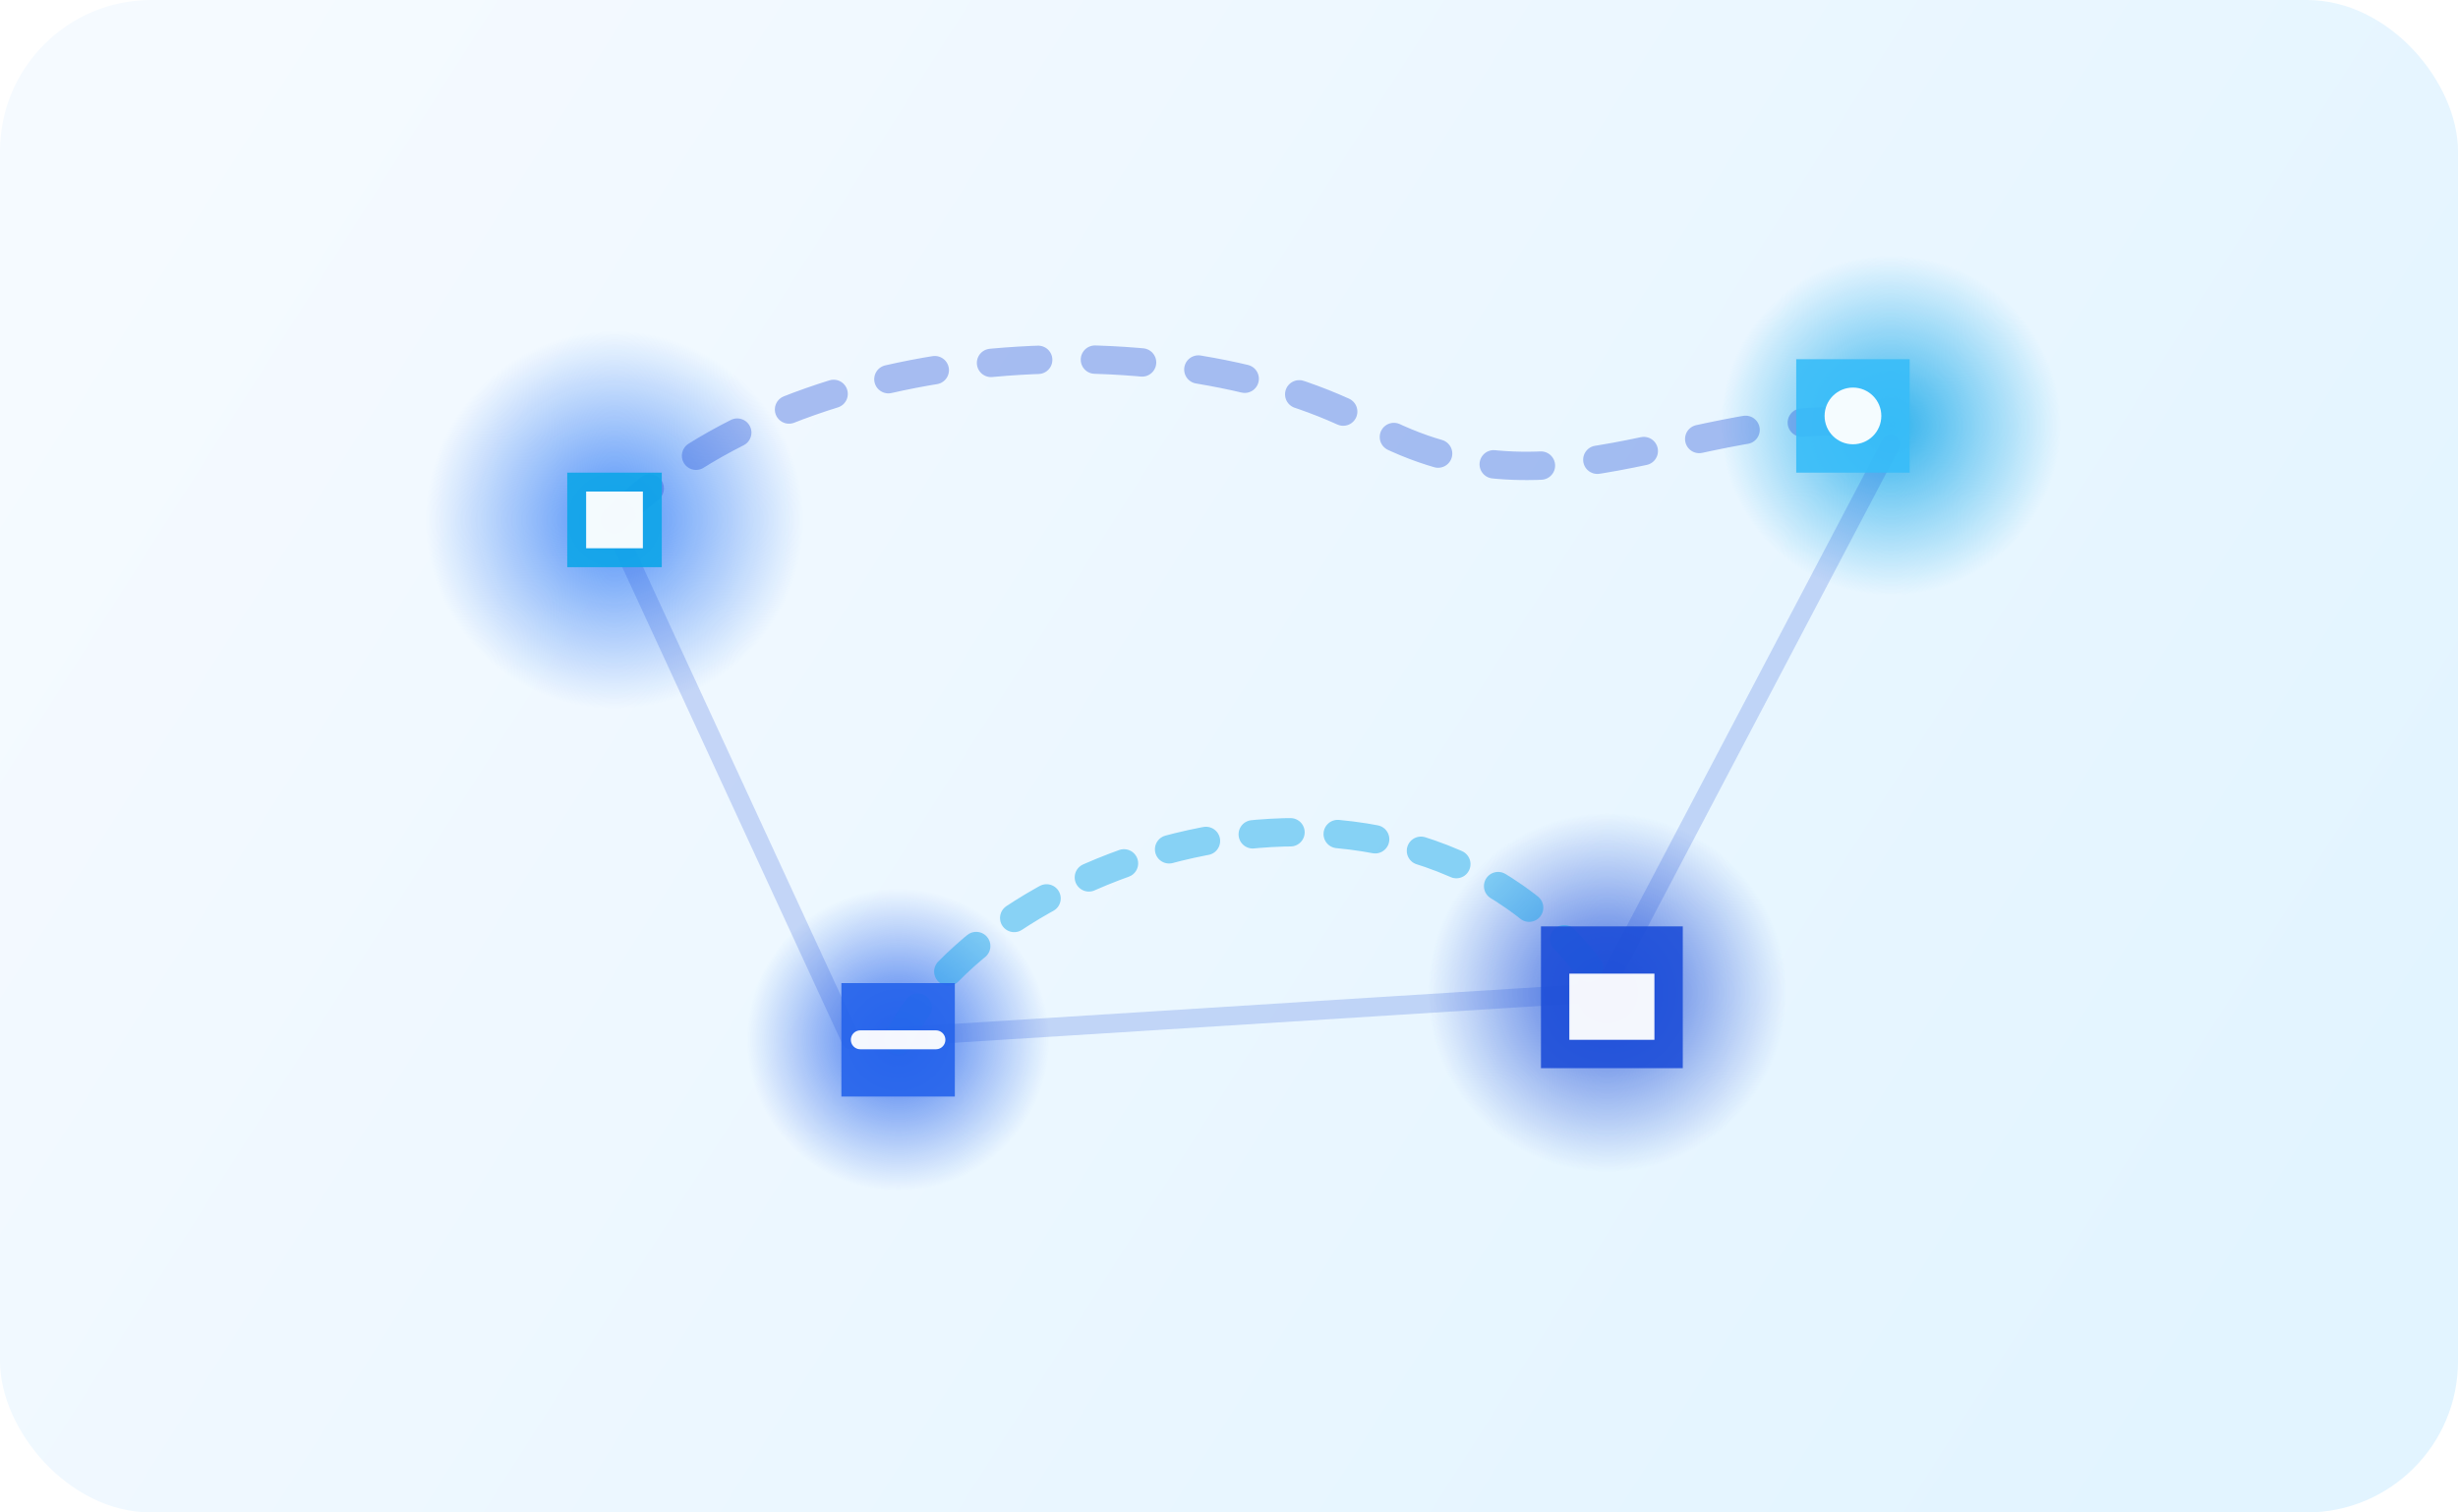 <svg width="520" height="320" viewBox="0 0 520 320" fill="none" xmlns="http://www.w3.org/2000/svg">
  <rect width="520" height="320" rx="32" fill="url(#paint0_linear)"/>
  <circle cx="130" cy="110" r="40" fill="url(#paint1_radial)" opacity="0.9"/>
  <circle cx="400" cy="90" r="36" fill="url(#paint2_radial)" opacity="0.85"/>
  <circle cx="190" cy="220" r="32" fill="url(#paint3_radial)" opacity="0.9"/>
  <circle cx="340" cy="210" r="38" fill="url(#paint4_radial)" opacity="0.85"/>
  <path d="M130 110C170 70 250 68 290 90C330 112 360 84 400 90" stroke="#1D4ED8" stroke-width="6" stroke-linecap="round" stroke-dasharray="10 12" opacity="0.35"/>
  <path d="M190 220C210 180 300 150 340 210" stroke="#0EA5E9" stroke-width="6" stroke-linecap="round" stroke-dasharray="8 10" opacity="0.45"/>
  <path d="M132 116L180 220L339 210L400 94" stroke="#1D4ED8" stroke-width="4" stroke-linecap="round" stroke-linejoin="round" opacity="0.2"/>
  <g filter="url(#filter0_d)">
    <path d="M120 100H140V120H120z" fill="#0EA5E9" opacity="0.9"/>
    <path d="M124 104H136V116H124z" fill="white" opacity="0.95"/>
  </g>
  <g filter="url(#filter1_d)">
    <path d="M380 76H404V100H380z" fill="#38BDF8" opacity="0.9"/>
    <circle cx="392" cy="88" r="6" fill="white" opacity="0.95"/>
  </g>
  <g filter="url(#filter2_d)">
    <path d="M178 208H202V232H178z" fill="#2563EB" opacity="0.9"/>
    <path d="M182 220H198" stroke="white" stroke-width="4" stroke-linecap="round" opacity="0.95"/>
  </g>
  <g filter="url(#filter3_d)">
    <path d="M326 196H356V226H326z" fill="#1D4ED8" opacity="0.9"/>
    <path d="M332 206H350V220H332z" fill="white" opacity="0.95"/>
  </g>
  <defs>
    <filter id="filter0_d" x="116" y="100" width="28" height="28" filterUnits="userSpaceOnUse" color-interpolation-filters="sRGB">
      <feFlood flood-opacity="0" result="BackgroundImageFix"/>
      <feGaussianBlur stdDeviation="2"/>
      <feComposite in2="SourceAlpha" operator="in"/>
      <feColorMatrix type="matrix" values="0 0 0 0 0 0 0 0 0 0.64 0 0 0 0 0.97 0 0 0 0.25 0"/>
      <feBlend in2="BackgroundImageFix" result="effect1_dropShadow"/>
      <feBlend in="SourceGraphic" in2="effect1_dropShadow" result="shape"/>
    </filter>
    <filter id="filter1_d" x="376" y="76" width="32" height="32" filterUnits="userSpaceOnUse" color-interpolation-filters="sRGB">
      <feFlood flood-opacity="0" result="BackgroundImageFix"/>
      <feGaussianBlur stdDeviation="2"/>
      <feComposite in2="SourceAlpha" operator="in"/>
      <feColorMatrix type="matrix" values="0 0 0 0 0 0 0 0 0.69 0 0 0 0 1 0 0 0 0.25 0"/>
      <feBlend in2="BackgroundImageFix" result="effect1_dropShadow"/>
      <feBlend in="SourceGraphic" in2="effect1_dropShadow" result="shape"/>
    </filter>
    <filter id="filter2_d" x="174" y="208" width="32" height="32" filterUnits="userSpaceOnUse" color-interpolation-filters="sRGB">
      <feFlood flood-opacity="0" result="BackgroundImageFix"/>
      <feGaussianBlur stdDeviation="2"/>
      <feComposite in2="SourceAlpha" operator="in"/>
      <feColorMatrix type="matrix" values="0 0 0 0 0.1 0 0 0 0 0.39 0 0 0 0 0.92 0 0 0 0.25 0"/>
      <feBlend in2="BackgroundImageFix" result="effect1_dropShadow"/>
      <feBlend in="SourceGraphic" in2="effect1_dropShadow" result="shape"/>
    </filter>
    <filter id="filter3_d" x="322" y="196" width="38" height="38" filterUnits="userSpaceOnUse" color-interpolation-filters="sRGB">
      <feFlood flood-opacity="0" result="BackgroundImageFix"/>
      <feGaussianBlur stdDeviation="2"/>
      <feComposite in2="SourceAlpha" operator="in"/>
      <feColorMatrix type="matrix" values="0 0 0 0 0.11 0 0 0 0 0.32 0 0 0 0 0.87 0 0 0 0.25 0"/>
      <feBlend in2="BackgroundImageFix" result="effect1_dropShadow"/>
      <feBlend in="SourceGraphic" in2="effect1_dropShadow" result="shape"/>
    </filter>
    <linearGradient id="paint0_linear" x1="40" y1="24" x2="468" y2="296" gradientUnits="userSpaceOnUse">
      <stop stop-color="#F5FAFF"/>
      <stop offset="1" stop-color="#E2F4FF"/>
    </linearGradient>
    <radialGradient id="paint1_radial" cx="0" cy="0" r="1" gradientUnits="userSpaceOnUse" gradientTransform="translate(130 110) rotate(90) scale(40)">
      <stop stop-color="#3B82F6"/>
      <stop offset="1" stop-color="#3B82F6" stop-opacity="0"/>
    </radialGradient>
    <radialGradient id="paint2_radial" cx="0" cy="0" r="1" gradientUnits="userSpaceOnUse" gradientTransform="translate(400 90) rotate(90) scale(36)">
      <stop stop-color="#0EA5E9"/>
      <stop offset="1" stop-color="#0EA5E9" stop-opacity="0"/>
    </radialGradient>
    <radialGradient id="paint3_radial" cx="0" cy="0" r="1" gradientUnits="userSpaceOnUse" gradientTransform="translate(190 220) rotate(90) scale(32)">
      <stop stop-color="#2563EB"/>
      <stop offset="1" stop-color="#2563EB" stop-opacity="0"/>
    </radialGradient>
    <radialGradient id="paint4_radial" cx="0" cy="0" r="1" gradientUnits="userSpaceOnUse" gradientTransform="translate(340 210) rotate(90) scale(38)">
      <stop stop-color="#1D4ED8"/>
      <stop offset="1" stop-color="#1D4ED8" stop-opacity="0"/>
    </radialGradient>
  </defs>
</svg>
